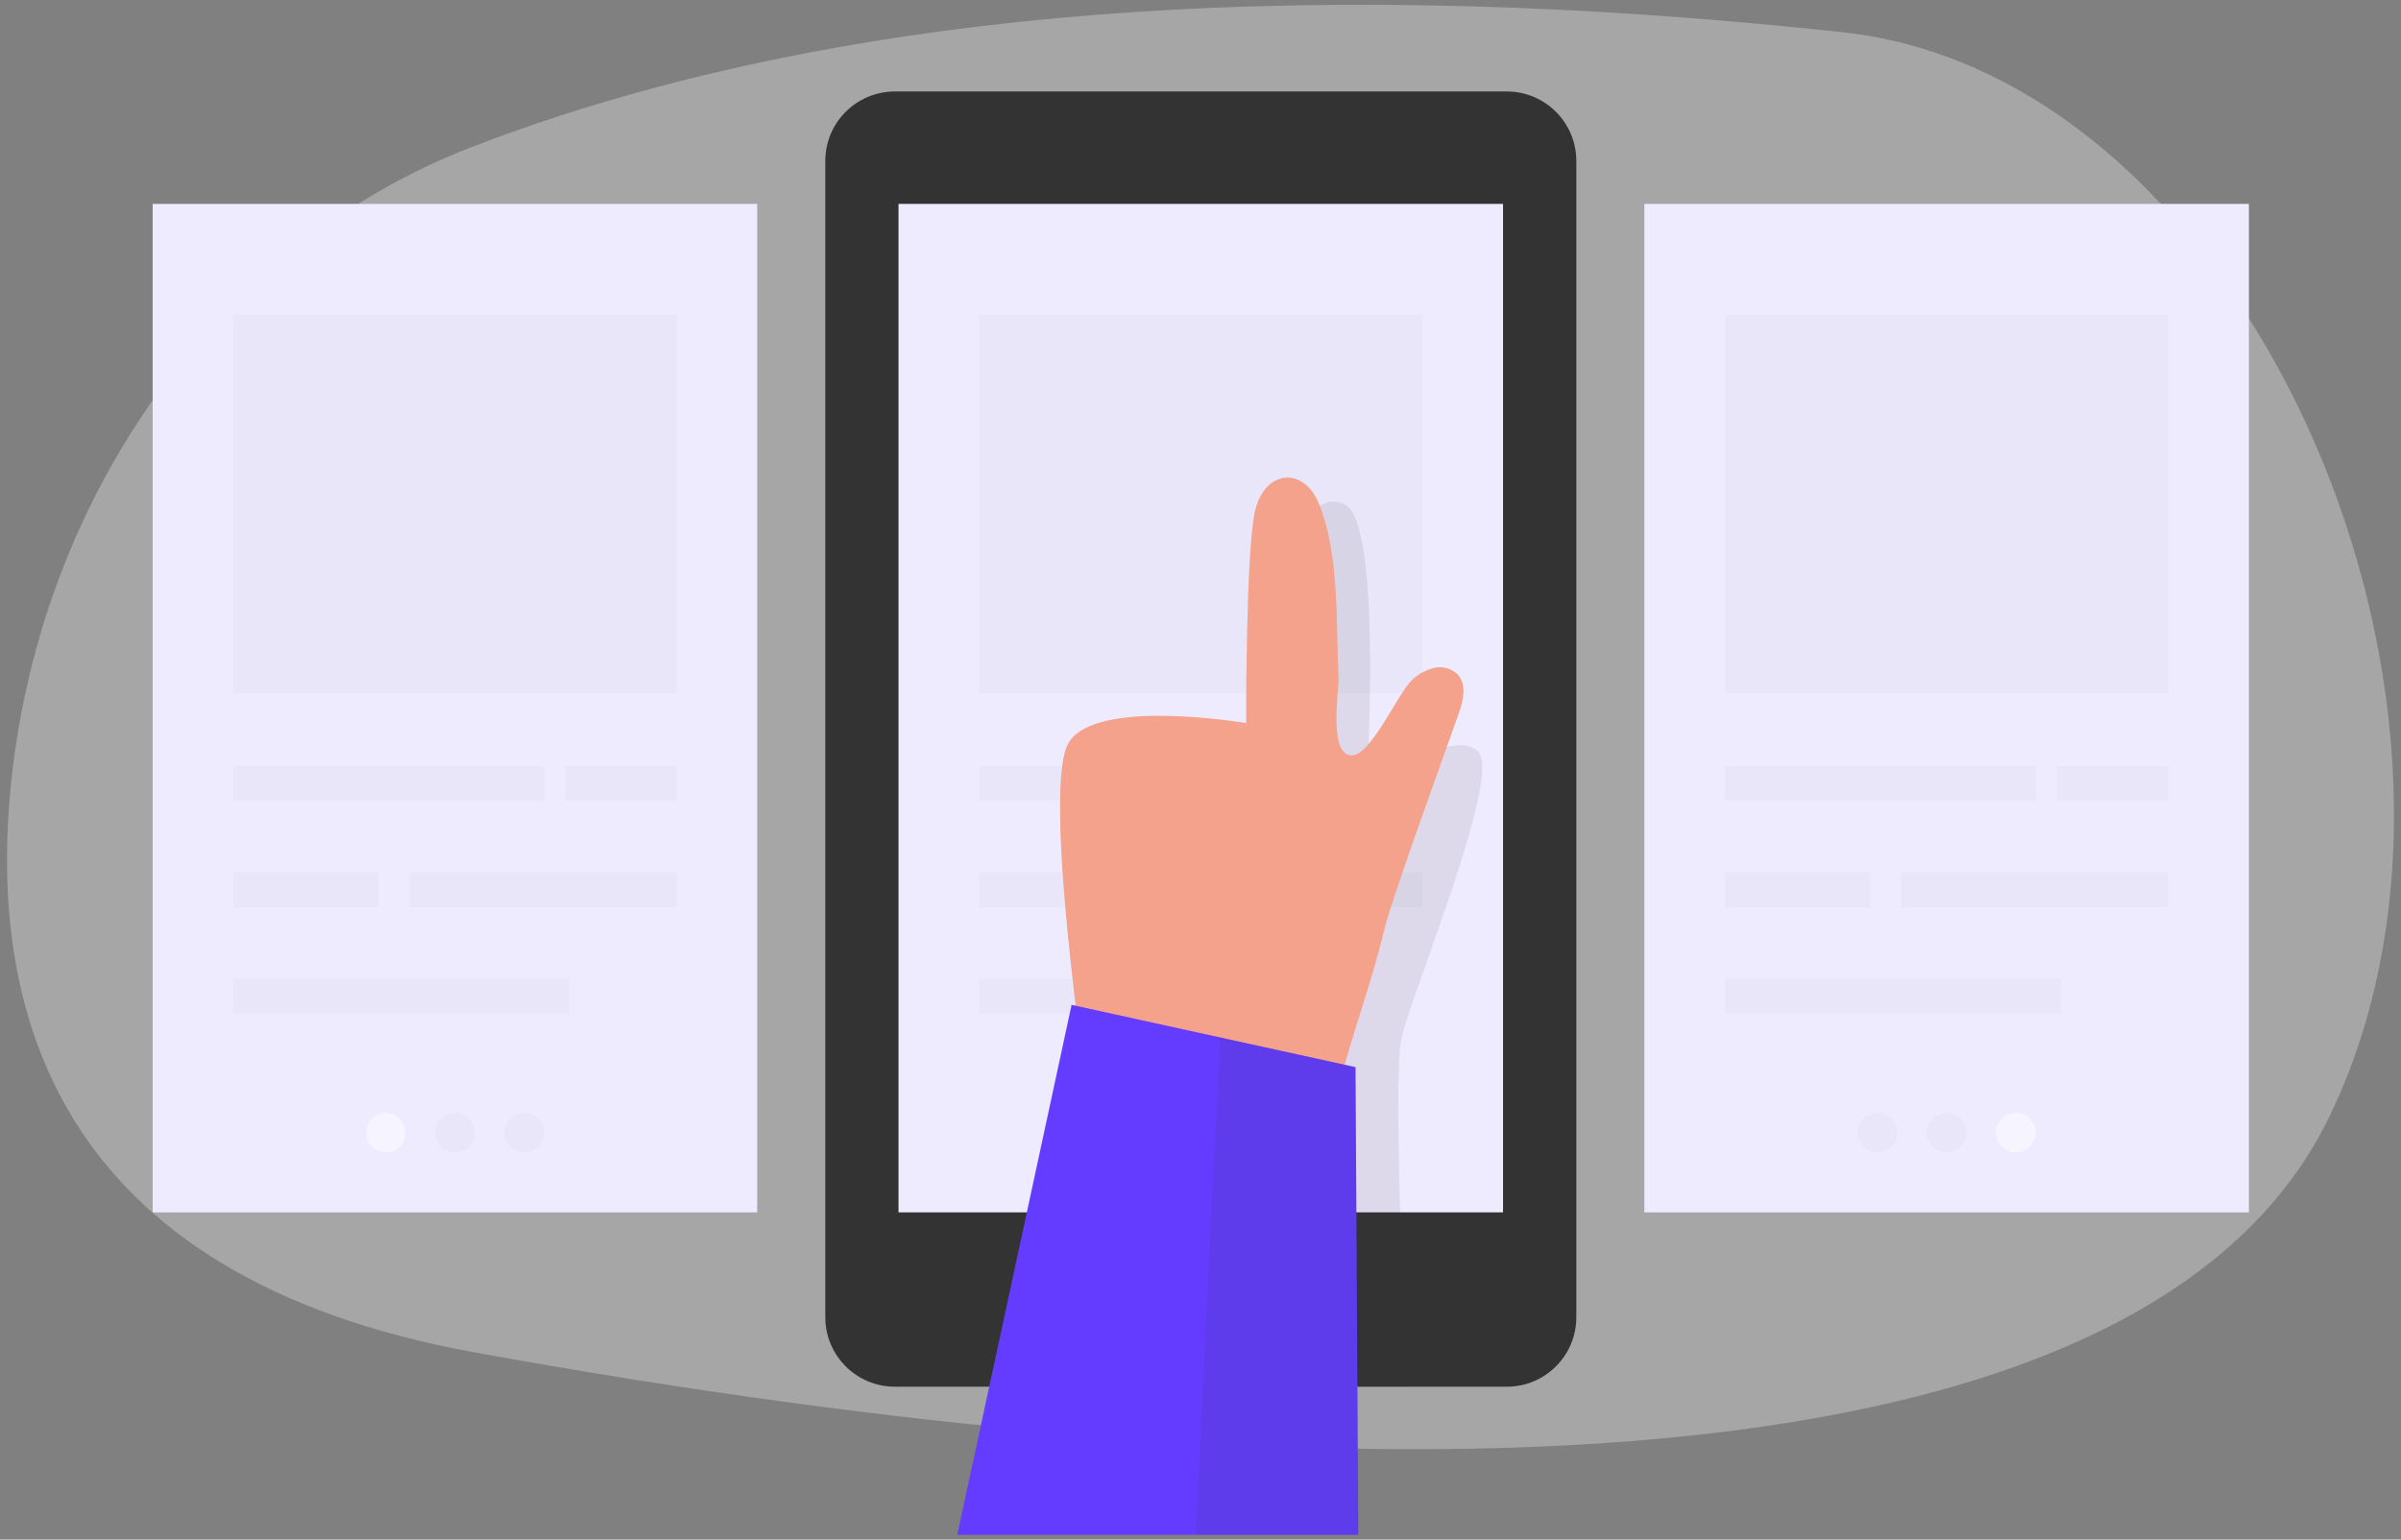 <svg width="251" height="161" viewBox="0 0 251 161" fill="none" xmlns="http://www.w3.org/2000/svg">
<rect x="0" y="0" width="251" height="161" fill="#808080" stroke="none"/>
<g id="Group 273">
<path id="Vector" opacity="0.3" d="M49.193 15.421C23.878 25.224 5.093 50.068 1.358 80.129C-1.763 105.459 5.693 133.446 49.588 141.419C134.994 156.939 223.034 158.754 243.452 116.894C263.869 75.034 235.927 8.003 192.579 3.364C158.183 -0.327 98.646 -3.721 49.193 15.421Z" fill="white"/>
<path id="Vector_2" d="M157.522 9.567H93.544C89.531 9.567 86.277 12.82 86.277 16.833V137.744C86.277 141.757 89.531 145.01 93.544 145.01H157.522C161.535 145.01 164.789 141.757 164.789 137.744V16.833C164.789 12.82 161.535 9.567 157.522 9.567Z" fill="#333333"/>
<path id="Vector_3" opacity="0.03" d="M125.533 140.872C128.674 140.872 131.22 138.326 131.22 135.185C131.22 132.044 128.674 129.498 125.533 129.498C122.392 129.498 119.846 132.044 119.846 135.185C119.846 138.326 122.392 140.872 125.533 140.872Z" fill="#333333"/>
<path id="Vector_4" d="M157.127 21.321H93.931V126.779H157.127V21.321Z" fill="#EFEBFF"/>
<path id="Vector_5" opacity="0.03" d="M118.297 120.508C119.437 120.508 120.362 119.583 120.362 118.443C120.362 117.302 119.437 116.377 118.297 116.377C117.156 116.377 116.231 117.302 116.231 118.443C116.231 119.583 117.156 120.508 118.297 120.508Z" fill="#333333"/>
<path id="Vector_6" opacity="0.44" d="M125.533 120.508C126.674 120.508 127.598 119.583 127.598 118.443C127.598 117.302 126.674 116.377 125.533 116.377C124.392 116.377 123.468 117.302 123.468 118.443C123.468 119.583 124.392 120.508 125.533 120.508Z" fill="white"/>
<path id="Vector_7" opacity="0.03" d="M132.769 120.508C133.91 120.508 134.834 119.583 134.834 118.443C134.834 117.302 133.91 116.377 132.769 116.377C131.628 116.377 130.704 117.302 130.704 118.443C130.704 119.583 131.628 120.508 132.769 120.508Z" fill="#333333"/>
<path id="Vector_8" opacity="0.03" d="M148.699 32.953H102.367V72.505H148.699V32.953Z" fill="#333333"/>
<path id="Vector_9" opacity="0.03" d="M134.872 80.128H102.367V83.75H134.872V80.128Z" fill="#333333"/>
<path id="Vector_10" opacity="0.03" d="M148.699 80.128H137.067V83.75H148.699V80.128Z" fill="#333333"/>
<path id="Vector_11" opacity="0.03" d="M117.553 91.237H102.367V94.859H117.553V91.237Z" fill="#333333"/>
<path id="Vector_12" opacity="0.03" d="M148.699 91.237H120.78V94.859H148.699V91.237Z" fill="#333333"/>
<path id="Vector_13" opacity="0.03" d="M137.454 102.353H102.367V105.975H137.454V102.353Z" fill="#333333"/>
<path id="Vector_14" d="M79.155 21.321H15.959V126.779H79.155V21.321Z" fill="#EFEBFF"/>
<path id="Vector_15" opacity="0.44" d="M40.325 120.508C41.465 120.508 42.39 119.583 42.39 118.443C42.39 117.302 41.465 116.377 40.325 116.377C39.184 116.377 38.259 117.302 38.259 118.443C38.259 119.583 39.184 120.508 40.325 120.508Z" fill="white"/>
<path id="Vector_16" opacity="0.03" d="M47.561 120.508C48.702 120.508 49.626 119.583 49.626 118.443C49.626 117.302 48.702 116.377 47.561 116.377C46.42 116.377 45.496 117.302 45.496 118.443C45.496 119.583 46.42 120.508 47.561 120.508Z" fill="#333333"/>
<path id="Vector_17" opacity="0.03" d="M54.797 120.508C55.937 120.508 56.862 119.583 56.862 118.443C56.862 117.302 55.937 116.377 54.797 116.377C53.656 116.377 52.731 117.302 52.731 118.443C52.731 119.583 53.656 120.508 54.797 120.508Z" fill="#333333"/>
<path id="Vector_18" opacity="0.03" d="M70.727 32.953H24.395V72.505H70.727V32.953Z" fill="#333333"/>
<path id="Vector_19" opacity="0.03" d="M56.9 80.128H24.395V83.75H56.9V80.128Z" fill="#333333"/>
<path id="Vector_20" opacity="0.03" d="M70.727 80.128H59.095V83.75H70.727V80.128Z" fill="#333333"/>
<path id="Vector_21" opacity="0.03" d="M39.581 91.237H24.395V94.859H39.581V91.237Z" fill="#333333"/>
<path id="Vector_22" opacity="0.03" d="M70.727 91.237H42.808V94.859H70.727V91.237Z" fill="#333333"/>
<path id="Vector_23" opacity="0.03" d="M59.482 102.353H24.395V105.975H59.482V102.353Z" fill="#333333"/>
<path id="Vector_24" d="M235.1 21.321H171.903V126.779H235.1V21.321Z" fill="#EFEBFF"/>
<path id="Vector_25" opacity="0.03" d="M196.269 120.508C197.41 120.508 198.334 119.583 198.334 118.443C198.334 117.302 197.41 116.377 196.269 116.377C195.128 116.377 194.204 117.302 194.204 118.443C194.204 119.583 195.128 120.508 196.269 120.508Z" fill="#333333"/>
<path id="Vector_26" opacity="0.03" d="M203.505 120.508C204.645 120.508 205.57 119.583 205.57 118.443C205.57 117.302 204.645 116.377 203.505 116.377C202.364 116.377 201.439 117.302 201.439 118.443C201.439 119.583 202.364 120.508 203.505 120.508Z" fill="#333333"/>
<path id="Vector_27" opacity="0.44" d="M210.741 120.508C211.882 120.508 212.806 119.583 212.806 118.443C212.806 117.302 211.882 116.377 210.741 116.377C209.6 116.377 208.676 117.302 208.676 118.443C208.676 119.583 209.6 120.508 210.741 120.508Z" fill="white"/>
<path id="Vector_28" opacity="0.03" d="M226.671 32.953H180.339V72.505H226.671V32.953Z" fill="#333333"/>
<path id="Vector_29" opacity="0.03" d="M212.844 80.128H180.339V83.75H212.844V80.128Z" fill="#333333"/>
<path id="Vector_30" opacity="0.03" d="M226.671 80.128H215.039V83.75H226.671V80.128Z" fill="#333333"/>
<path id="Vector_31" opacity="0.03" d="M195.525 91.237H180.339V94.859H195.525V91.237Z" fill="#333333"/>
<path id="Vector_32" opacity="0.03" d="M226.679 91.237H198.76V94.859H226.679V91.237Z" fill="#333333"/>
<path id="Vector_33" opacity="0.03" d="M215.426 102.353H180.339V105.975H215.426V102.353Z" fill="#333333"/>
<path id="Vector_34" opacity="0.1" d="M147.097 145.041C147.097 144.281 145.487 113.15 146.52 108.518C147.553 103.887 157.029 81.245 154.53 78.602C152.032 75.96 142.883 81.974 142.883 81.974C142.883 81.974 144.553 54.707 140.605 52.763C136.657 50.819 134.903 58.435 134.903 58.435L132.799 88.936L122.382 144.896L147.097 145.041Z" fill="#333333"/>
<path id="Vector_35" d="M140.058 113.295C141.387 107.98 143.384 102.794 144.66 97.425C145.503 93.872 150.954 79.02 152.48 74.647C152.951 73.302 153.354 71.678 152.442 70.584C152.135 70.264 151.752 70.027 151.329 69.895C150.905 69.762 150.455 69.738 150.02 69.825C149.143 70.008 148.333 70.431 147.682 71.047C146.163 72.384 143.361 78.997 141.311 78.99C138.828 78.99 139.998 72.156 139.929 70.842C139.648 65.186 140.066 57.934 137.856 52.619C136.216 48.671 132.146 49.202 131.19 53.47C130.233 57.737 130.271 75.618 130.271 75.618C130.271 75.618 114.387 72.892 111.676 77.737C108.965 82.581 113.544 113.355 113.544 113.355L140.058 113.295Z" fill="#F4A28C"/>
<path id="Vector_36" d="M141.994 160.5L141.706 111.594L112.025 105.079L100.074 160.5H141.994Z" fill="#633CFF"/>
<path id="Vector_37" opacity="0.1" d="M141.995 160.5L141.706 111.594L127.538 108.48L125.001 160.5H141.995Z" fill="#333333"/>
</g>
</svg>
